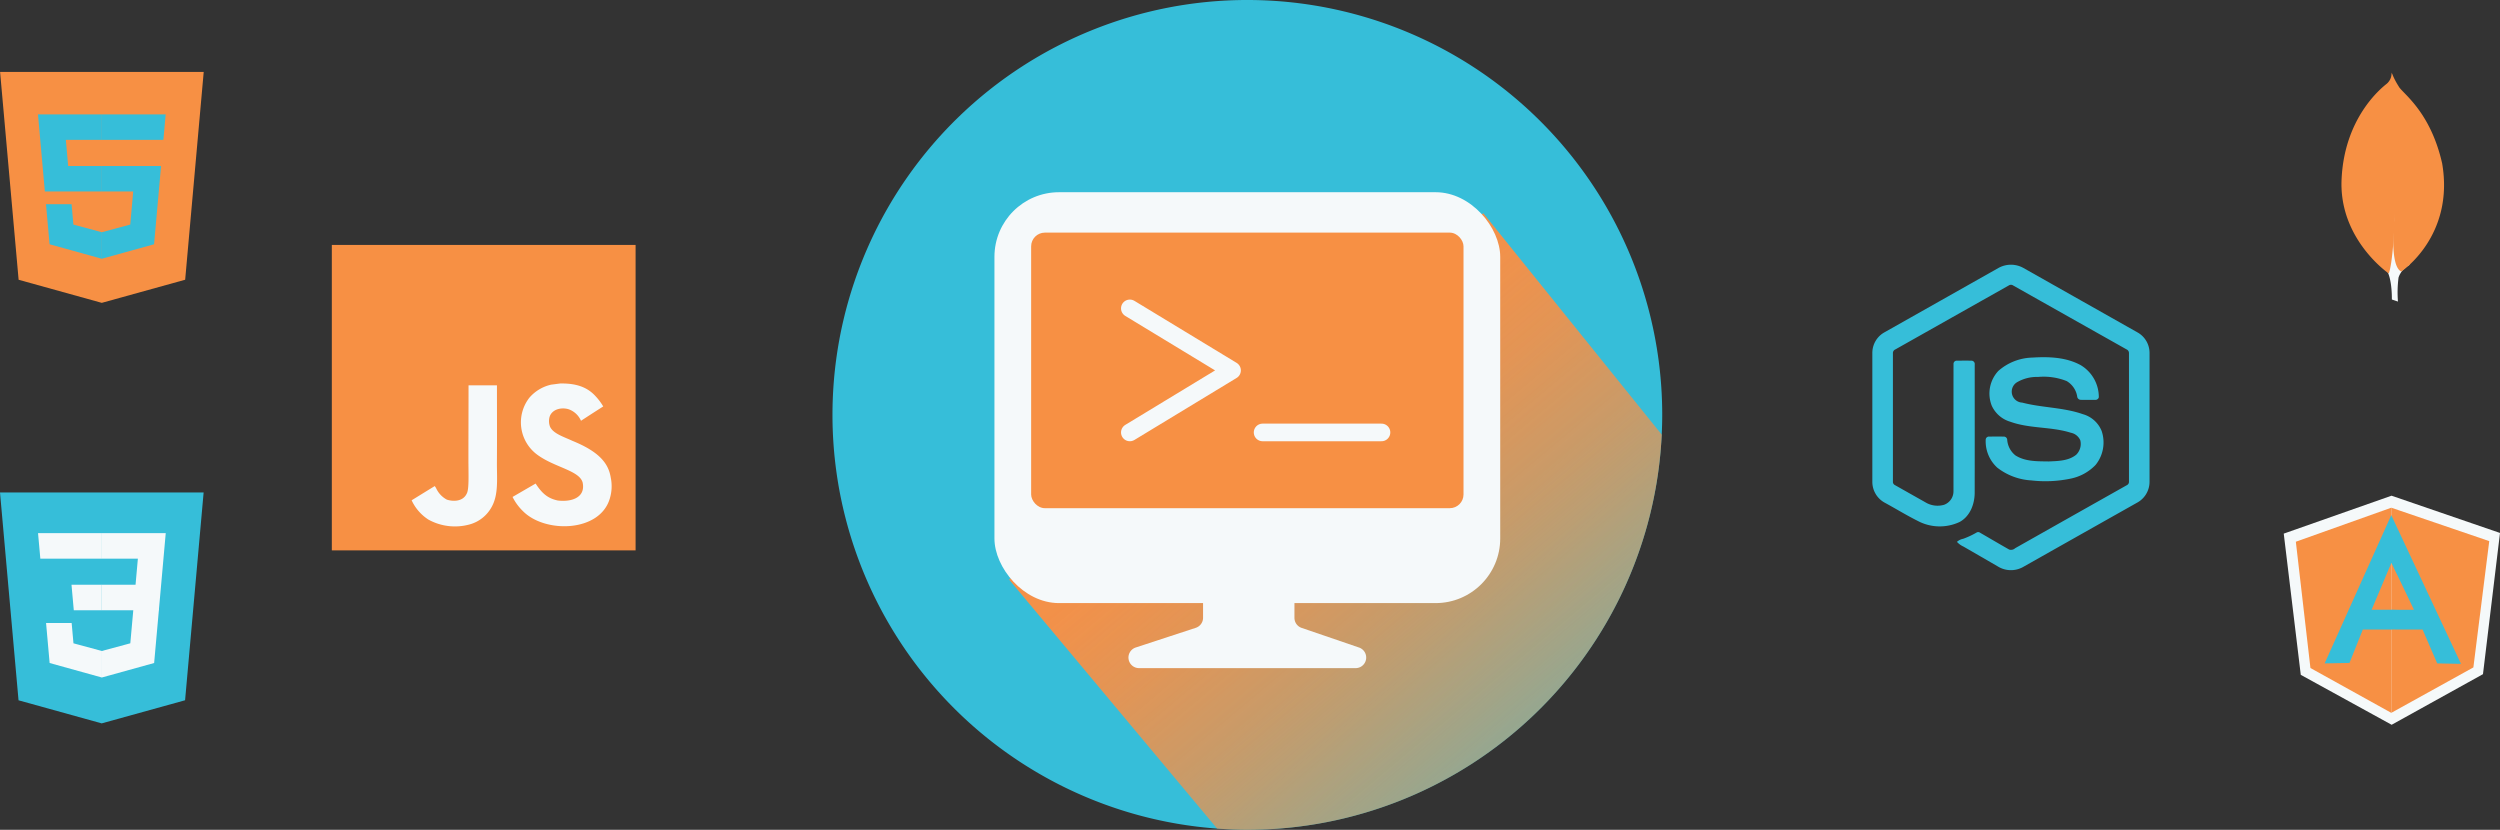 <svg xmlns="http://www.w3.org/2000/svg" xmlns:xlink="http://www.w3.org/1999/xlink" viewBox="0 0 491.083 163">
  <rect x="0" y="0" width="491.083" height="163" fill="#333333" stroke="none"/>
  <defs>
    <linearGradient id="linear-gradient" x1="298.196" y1="94.588" x2="353.993" y2="161.084" gradientUnits="userSpaceOnUse">
      <stop offset="0" stop-color="#f79046"/>
      <stop offset="0.143" stop-color="#f79046" stop-opacity="0.972"/>
      <stop offset="0.35" stop-color="#f79046" stop-opacity="0.894"/>
      <stop offset="0.596" stop-color="#f69046" stop-opacity="0.768"/>
      <stop offset="0.707" stop-color="#f69046" stop-opacity="0.701"/>
      <stop offset="0.973" stop-color="#f59047" stop-opacity="0.519"/>
      <stop offset="1" stop-color="#f59047" stop-opacity="0.5"/>
    </linearGradient>
  </defs>
  <title>intro</title>
  <g>
    <g id="svg-intro-logo">
      <path id="svg-intro-circle" d="M300,18.5a81.489,81.489,0,0,0-5.931,162.762C296.03,181.4,298,181.5,300,181.5a81.5,81.5,0,0,0,81.4-77.623c0.06-1.285.1-2.576,0.1-3.877A81.5,81.5,0,0,0,300,18.5Z" transform="translate(-54.983 -18.5)" style="fill: #36bed9"/>
      <path id="svg-intro-shadow" d="M381.4,103.877L346.353,60.388,253.2,132.341l40.865,48.921C296.03,181.4,298,181.5,300,181.5A81.5,81.5,0,0,0,381.4,103.877Z" transform="translate(-54.983 -18.5)" style="fill: url(#linear-gradient)"/>
      <g id="svg-intro-computer">
        <path d="M309.256,135.047v4.823a2.079,2.079,0,0,0,1.406,1.967l11.285,3.861a2.079,2.079,0,0,1-.673,4.045H278.727a2.079,2.079,0,0,1-.647-4.054l11.793-3.864a2.079,2.079,0,0,0,1.431-1.975v-4.8a2.079,2.079,0,0,1,2.079-2.079h13.8A2.079,2.079,0,0,1,309.256,135.047Z" transform="translate(-54.983 -18.5)" style="fill: #f5f9fa"/>
        <rect x="195.341" y="37.758" width="99.352" height="80.71" rx="12.691" ry="12.691" style="fill: #f5f9fa"/>
      </g>
      <rect id="svg-intro-screen" x="202.551" y="45.695" width="84.932" height="54.129" rx="2.698" ry="2.698" style="fill: #f79044"/>
      <g id="svg-intro-code">
        <polyline points="221.937 60.575 242.017 72.76 221.937 84.944" style="fill: none;stroke: #f5f9fa;stroke-linecap: round;stroke-linejoin: round;stroke-width: 3.461px"/>
        <line id="svg-intro-underscore" x1="248.017" y1="84.944" x2="271.371" y2="84.944" style="fill: none;stroke: #f5f9fa;stroke-linecap: round;stroke-linejoin: round;stroke-width: 3.461px"/>
      </g>
    </g>
    <g id="svg-intro-icon6">
      <polygon points="3.657 54.955 0.017 14.125 40.017 14.125 36.373 54.948 19.993 59.49 3.657 54.955" style="fill: #f79044"/>
      <polygon points="20.017 32.607 13.391 32.607 12.933 27.479 20.017 27.479 20.017 22.471 20 22.471 7.46 22.471 7.58 23.815 8.811 37.614 20.017 37.614 20.017 32.607" style="fill: #36bed9"/>
      <polygon points="20.017 45.612 19.995 45.618 14.418 44.112 14.062 40.118 11.352 40.118 9.035 40.118 9.736 47.981 19.994 50.828 20.017 50.822 20.017 45.612" style="fill: #36bed9"/>
      <polygon points="20 32.607 20 37.614 26.166 37.614 25.585 44.109 20 45.616 20 50.826 30.266 47.981 30.341 47.135 31.518 33.952 31.64 32.607 30.291 32.607 20 32.607" style="fill: #36bed9"/>
      <polygon points="20 22.471 20 25.581 20 27.467 20 27.479 32.079 27.479 32.079 27.479 32.096 27.479 32.196 26.353 32.424 23.815 32.544 22.471 20 22.471" style="fill: #36bed9"/>
    </g>
    <g id="svg-intro-icon5">
      <polygon points="3.64 137.562 0 96.732 40 96.732 36.356 137.555 19.976 142.096 3.64 137.562" style="fill: #36bed9"/>
      <g>
        <polygon points="20 114.863 26.626 114.863 27.084 109.735 20 109.735 20 104.727 20.017 104.727 32.557 104.727 32.437 106.071 31.206 119.87 20 119.87 20 114.863" style="fill: #f5f9fa"/>
        <polygon points="20.03 127.868 20.008 127.874 14.431 126.368 14.075 122.374 11.365 122.374 9.048 122.374 9.749 130.237 20.007 133.085 20.03 133.078 20.03 127.868" style="fill: #f5f9fa"/>
        <polygon points="26.201 119.658 25.598 126.365 20.013 127.872 20.013 133.082 30.279 130.237 30.354 129.391 31.225 119.658 26.201 119.658" style="fill: #f5f9fa"/>
        <polygon points="20.017 104.727 20.017 107.838 20.017 109.723 20.017 109.735 7.938 109.735 7.938 109.735 7.922 109.735 7.821 108.61 7.593 106.071 7.473 104.727 20.017 104.727" style="fill: #f5f9fa"/>
        <polygon points="20 114.863 20 117.974 20 119.859 20 119.871 14.51 119.871 14.51 119.871 14.494 119.871 14.393 118.746 14.165 116.207 14.045 114.863 20 114.863" style="fill: #f5f9fa"/>
      </g>
    </g>
    <g id="svg-intro-icon4">
      <rect x="65.182" y="48.113" width="59.669" height="60" style="fill: #f79044"/>
      <path d="M174.951,112.3c-0.437-2.738-2.212-5.036-7.47-7.181-1.826-.844-3.863-1.449-4.469-2.84a3.114,3.114,0,0,1-.108-1.757c0.391-1.591,2.28-2.087,3.778-1.631a4.165,4.165,0,0,1,2.428,2.264c2.575-1.677,2.569-1.665,4.367-2.817a11.185,11.185,0,0,0-1.441-1.939c-1.548-1.74-3.658-2.635-7.033-2.567-0.584.074-1.174,0.154-1.758,0.228a7.968,7.968,0,0,0-4.231,2.51,7.884,7.884,0,0,0,1.418,11.184c3.386,2.555,8.36,3.137,9,5.527,0.618,2.926-2.138,3.873-4.878,3.536-2.019-.422-3.142-1.454-4.356-3.331-2.235,1.3-2.235,1.3-4.532,2.629a10.138,10.138,0,0,0,2.031,2.778c4.322,4.409,15.138,4.192,17.078-2.481A8.282,8.282,0,0,0,174.951,112.3ZM152.6,94.189h-5.581c0,4.848-.023,9.662-0.023,14.51,0,3.086.159,5.914-.34,6.781-0.817,1.705-2.932,1.494-3.9,1.163a4.805,4.805,0,0,1-2.059-2.15,2.891,2.891,0,0,0-.318-0.513q-2.272,1.394-4.538,2.795a9,9,0,0,0,3.29,3.787,10.782,10.782,0,0,0,7.975.987,7.053,7.053,0,0,0,4.5-3.547c1.271-2.356,1-5.207.987-8.361C152.632,104.5,152.6,99.351,152.6,94.189Z" transform="translate(-54.983 -18.5)" style="fill: #f5f9fa"/>
    </g>
    <g id="svg-intro-icon3">
      <path d="M447.543,71.14a5.031,5.031,0,0,1,4.912,0q11.217,6.338,22.436,12.673a4.619,4.619,0,0,1,2.333,3.978v25.422a4.669,4.669,0,0,1-2.507,4.064q-11.18,6.3-22.356,12.612a4.889,4.889,0,0,1-4.966-.138q-3.352-1.943-6.708-3.878a3.953,3.953,0,0,1-1.294-.932,2.461,2.461,0,0,1,1.209-.6,15.665,15.665,0,0,0,2.646-1.235,0.617,0.617,0,0,1,.689.041c1.911,1.1,3.8,2.223,5.722,3.308a1.2,1.2,0,0,0,1.173-.272q10.971-6.2,21.951-12.387a0.726,0.726,0,0,0,.4-0.715q0.008-12.58,0-25.161a0.787,0.787,0,0,0-.468-0.784q-11.142-6.274-22.278-12.556a0.774,0.774,0,0,0-.875,0q-11.14,6.278-22.276,12.562a0.777,0.777,0,0,0-.471.781q0,12.58,0,25.162a0.711,0.711,0,0,0,.4.706q2.973,1.686,5.949,3.36a4.6,4.6,0,0,0,3.72.5,2.822,2.822,0,0,0,1.827-2.651c0.01-8.337-.005-16.676.008-25.012a0.628,0.628,0,0,1,.684-0.641c0.952-.006,1.906-0.013,2.858,0a0.66,0.66,0,0,1,.622.763c0,8.39.01,16.781-.006,25.171,0,2.236-.916,4.669-2.984,5.763a9.192,9.192,0,0,1-8.215-.226c-2.179-1.088-4.259-2.371-6.4-3.536a4.659,4.659,0,0,1-2.506-4.065V87.79a4.627,4.627,0,0,1,2.413-4.028q11.178-6.309,22.354-12.622h0Z" transform="translate(-54.983 -18.5)" style="fill: #36bed9"/>
      <path d="M454.045,88.75c3.25-.209,6.73-0.124,9.655,1.477a7.3,7.3,0,0,1,3.56,6.318,0.684,0.684,0,0,1-.742.5c-0.943,0-1.886.013-2.829-.006a0.729,0.729,0,0,1-.683-0.707,4.308,4.308,0,0,0-2.06-2.977,12.214,12.214,0,0,0-5.652-.809,7.673,7.673,0,0,0-4.046,1.008,2.157,2.157,0,0,0,.961,4.031c3.917,1.024,8.068.923,11.91,2.271a5.607,5.607,0,0,1,3.691,3.284,7.015,7.015,0,0,1-1.188,6.692,9.378,9.378,0,0,1-5.034,2.713,24.192,24.192,0,0,1-7.6.323,11.976,11.976,0,0,1-6.685-2.515,7.015,7.015,0,0,1-2.259-5.534,0.634,0.634,0,0,1,.694-0.559c0.95-.008,1.9-0.01,2.849,0a0.665,0.665,0,0,1,.68.658,4.318,4.318,0,0,0,1.606,3.031c1.93,1.245,4.352,1.16,6.562,1.195,1.831-.081,3.886-0.106,5.38-1.316a2.972,2.972,0,0,0,.809-2.838,2.564,2.564,0,0,0-1.862-1.485c-3.867-1.223-8.064-.779-11.893-2.162a5.789,5.789,0,0,1-3.655-3.186,6.524,6.524,0,0,1,1.3-6.788,10.516,10.516,0,0,1,6.529-2.623h0Z" transform="translate(-54.983 -18.5)" style="fill: #36bed9"/>
    </g>
    <g id="svg-intro-icon2">
      <g>
        <path d="M526.024,77.741l-1.2-.409s0.146-6.107-2.045-6.545c-1.461-1.695.234-71.883,5.493-.234a4.273,4.273,0,0,0-2.133,2.455,22.539,22.539,0,0,0-.117,4.734h0Z" transform="translate(-54.983 -18.5)" style="fill: #f5f9fa"/>
        <path d="M526.667,71.839s10.49-6.9,8.036-21.244c-2.367-10.432-7.948-13.85-8.562-15.165a14.743,14.743,0,0,1-1.315-2.571l0.439,29.016c0,0.029-.906,8.883,1.4,9.964" transform="translate(-54.983 -18.5)" style="fill: #f79044"/>
        <path d="M524.213,72.218s-9.847-6.721-9.263-18.555c0.555-11.834,7.51-17.649,8.854-18.7a2.72,2.72,0,0,0,.965-2.221c0.613,1.315.5,19.666,0.584,21.828,0.263,8.328-.468,16.072-1.14,17.649h0Z" transform="translate(-54.983 -18.5)" style="fill: #f79044"/>
      </g>
    </g>
    <g id="svg-intro-icon1">
      <polygon points="469.775 97.371 448.603 104.822 451.949 132.561 469.798 142.371 487.739 132.428 491.083 104.69 469.775 97.371" style="fill: #f5f9fa"/>
      <polygon points="488.971 106.293 469.726 99.73 469.726 140.027 485.854 131.101 488.971 106.293" style="fill: #f79044"/>
      <polygon points="450.979 106.412 453.846 131.22 469.726 140.027 469.726 99.73 450.979 106.412" style="fill: #f79044"/>
      <path d="M530.007,139.682l-5.3,2.477h-5.584l-2.625,6.565-4.882.09,13.09-29.121Zm-0.512-1.247-4.75-9.4-3.9,9.242h3.861Z" transform="translate(-54.983 -18.5)" style="fill: #36bed9"/>
      <polygon points="469.726 101.194 469.761 110.531 474.182 119.78 469.736 119.78 469.726 123.654 475.874 123.66 478.748 130.316 483.419 130.403 469.726 101.194" style="fill: #36bed9"/>
    </g>
  </g>
</svg>
